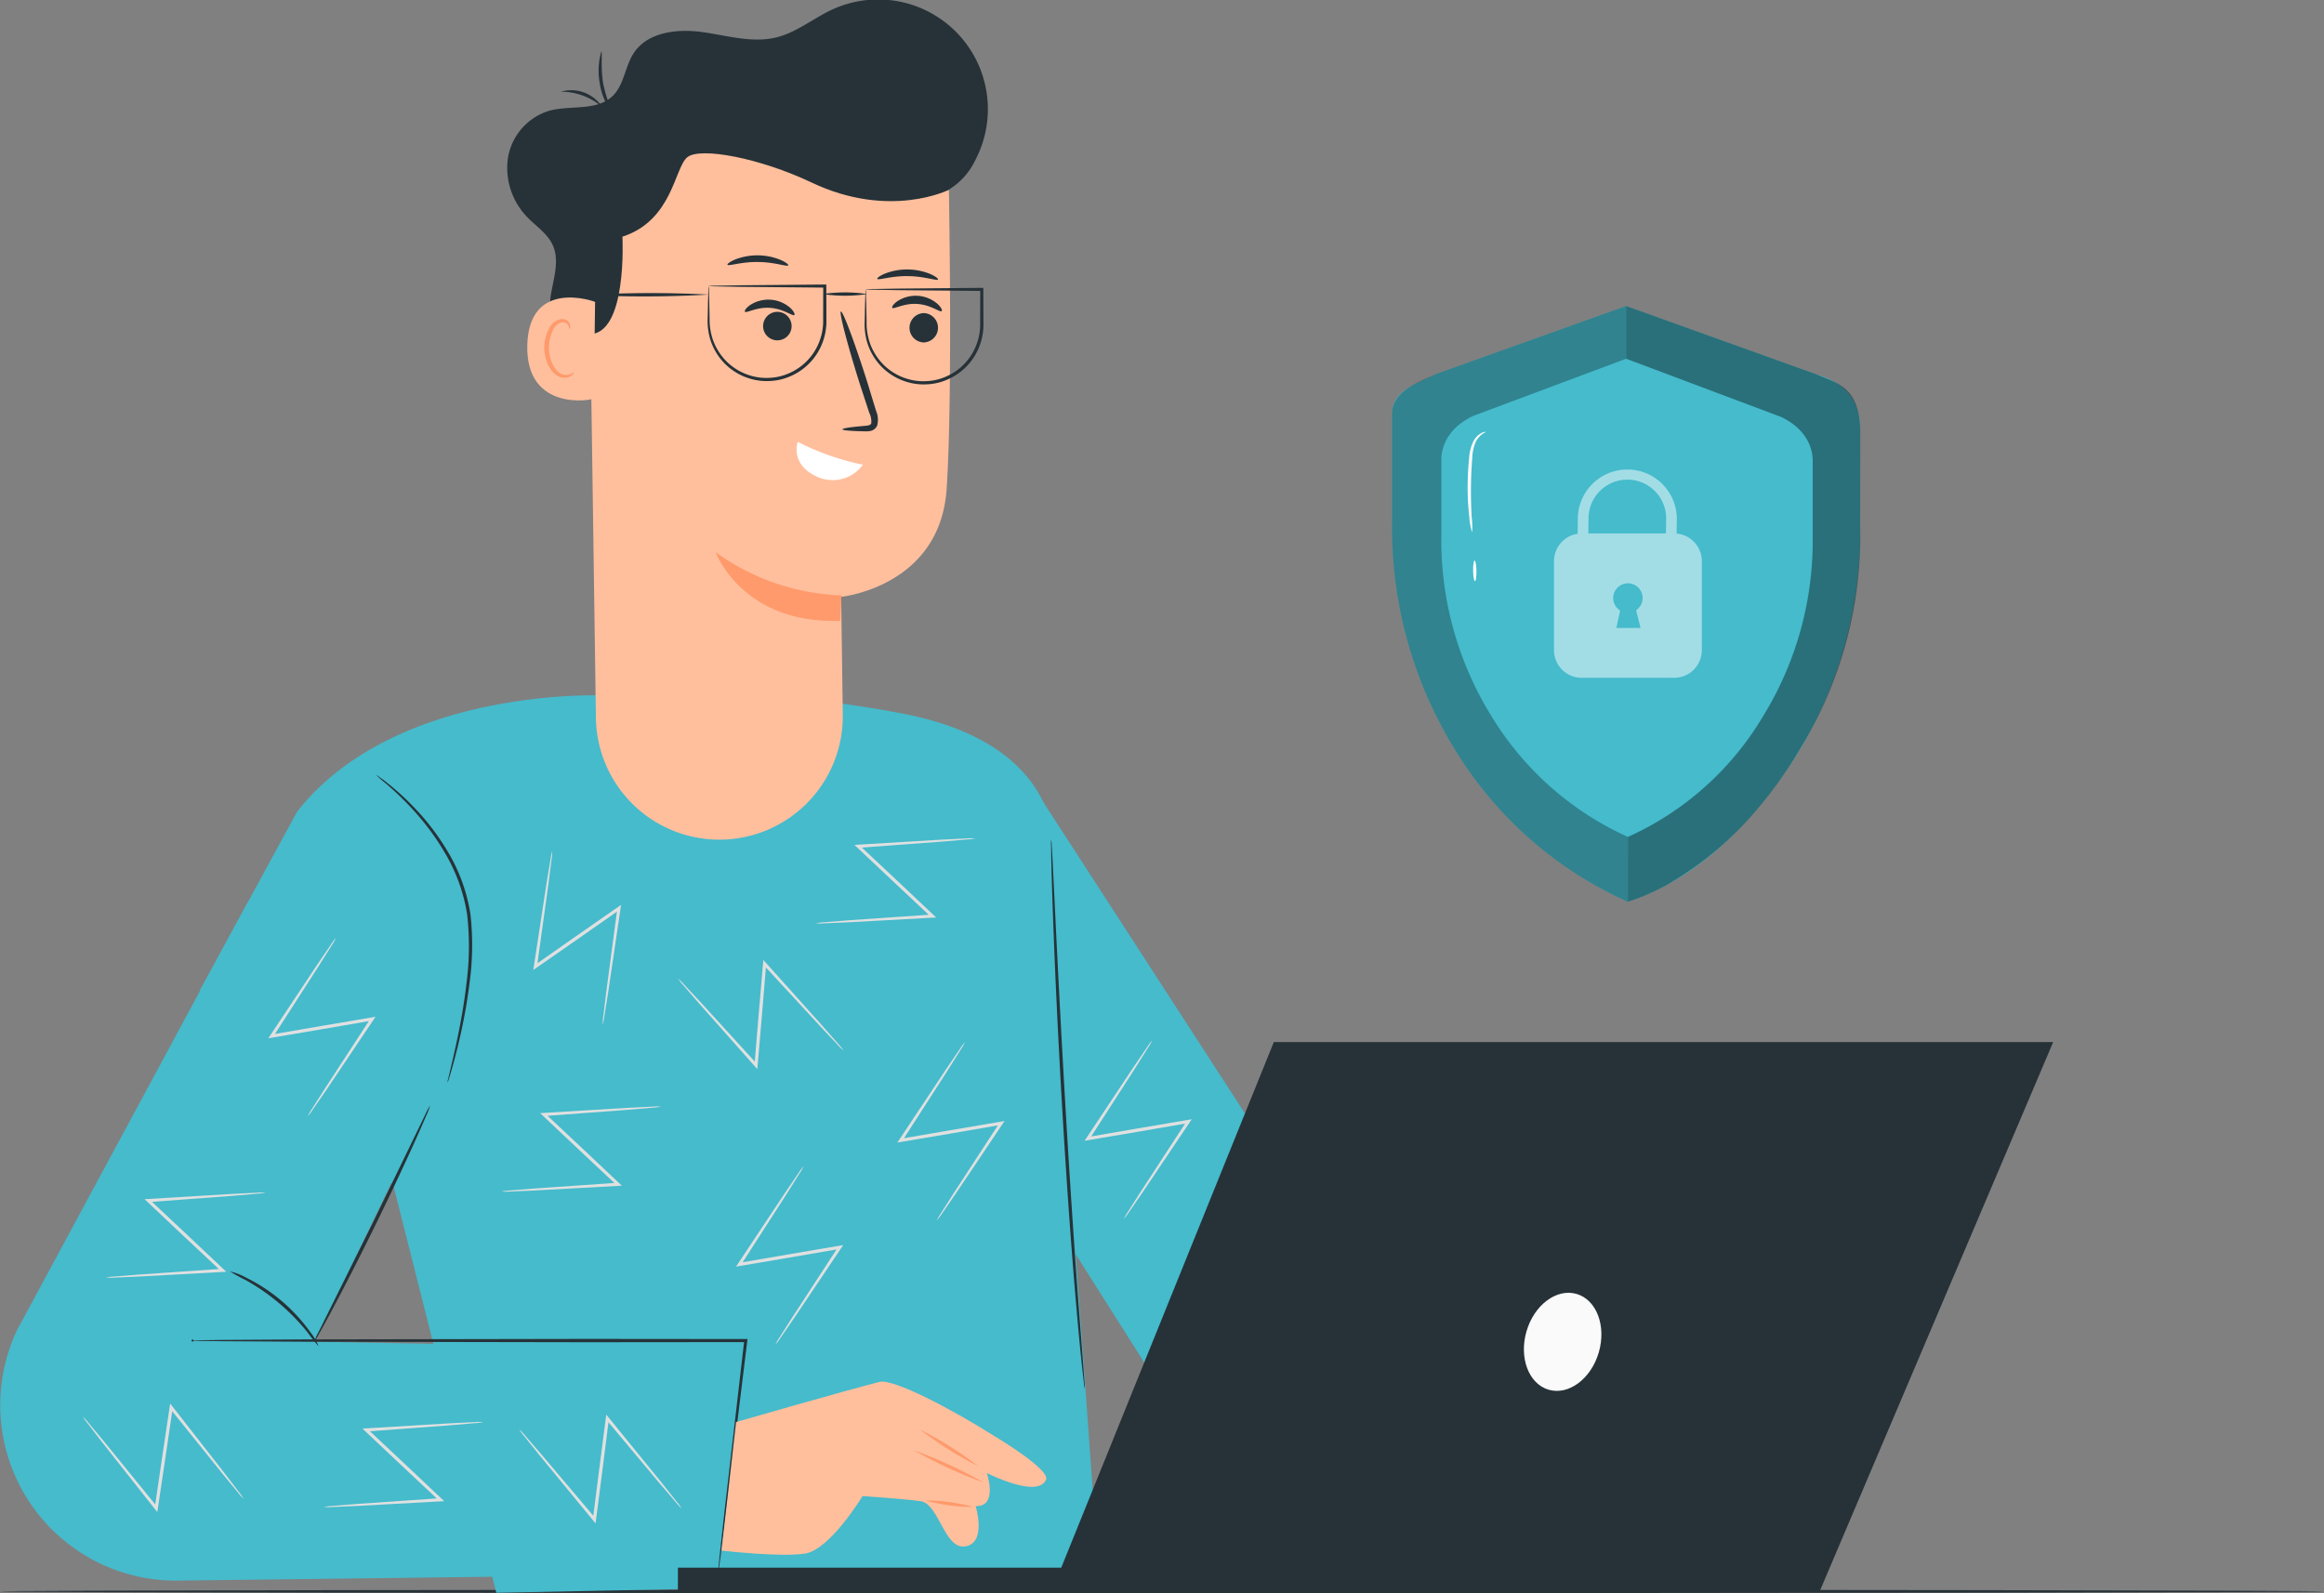 <svg xmlns="http://www.w3.org/2000/svg" width="375.071" height="257.174" viewBox="0 0 375.071 257.174">
  <rect x="0" y="0" width="375.071" height="257.174" fill="#808080" stroke="none"/>
  <g id="Grupo_960664" data-name="Grupo 960664" transform="translate(-561.963 -1247.78)">
    <g id="Grupo_960600" data-name="Grupo 960600" transform="translate(561.963 1504.383)">
      <g id="Grupo_960599" data-name="Grupo 960599">
        <path id="Trazado_659616" data-name="Trazado 659616" d="M892.681,1496.328c0,.157-83.969.285-187.527.285-103.593,0-187.544-.128-187.544-.285s83.951-.286,187.544-.286C808.712,1496.042,892.681,1496.17,892.681,1496.328Z" transform="translate(-517.61 -1496.042)" fill="#263238"/>
      </g>
    </g>
    <g id="Grupo_960654" data-name="Grupo 960654" transform="translate(561.963 1247.78)">
      <g id="Grupo_960618" data-name="Grupo 960618" transform="translate(0 111.806)">
        <path id="Trazado_659617" data-name="Trazado 659617" d="M624.369,1435.368l-31.21-31.345L608.85,1375.2c15.692-20.086,48.907-18.792,48.907-18.792a190.381,190.381,0,0,1,48.986,2.957C733.126,1364.5,731,1381.961,731,1381.961l3.534,64.674,3.789,52.661-97.31,1.962-16.646-65.891" transform="translate(-560.915 -1355.952)" fill="#45bbcc"/>
        <path id="Trazado_659618" data-name="Trazado 659618" d="M677.837,1497.129l-87.158,1.068a28.333,28.333,0,0,1-25.957-40.451l37.266-69.114,33.946,22.947-23.156,48.057,70.559,1.259Z" transform="translate(-561.963 -1354.854)" fill="#45bbcc"/>
        <path id="Trazado_659619" data-name="Trazado 659619" d="M723.506,1370.959l69.945,107.988-40.805,2.669s-24.368-38.4-23.817-37.607C729.824,1445.446,723.506,1370.959,723.506,1370.959Z" transform="translate(-556.535 -1355.447)" fill="#45bbcc"/>
        <path id="Trazado_659620" data-name="Trazado 659620" d="M620.677,1437.276" transform="translate(-559.99 -1353.219)" fill="#ff4f5b"/>
        <g id="Grupo_960601" data-name="Grupo 960601" transform="translate(60.709 13.301)">
          <path id="Trazado_659621" data-name="Trazado 659621" d="M632.21,1418.449a2.268,2.268,0,0,1,.1-.555c.1-.417.222-.934.371-1.565.323-1.358.793-3.322,1.286-5.766s1.012-5.369,1.369-8.64a45.62,45.62,0,0,0,.037-10.65,28.069,28.069,0,0,0-3.611-9.941,40.007,40.007,0,0,0-5.192-6.988,49.18,49.18,0,0,0-4.235-4.1,21.386,21.386,0,0,1-1.634-1.426,2.19,2.19,0,0,1,.475.3c.3.218.751.518,1.292.963a41.049,41.049,0,0,1,4.379,4,38.517,38.517,0,0,1,5.342,7A27.955,27.955,0,0,1,635.9,1391.2a44.588,44.588,0,0,1-.076,10.78,87.7,87.7,0,0,1-1.489,8.665c-.543,2.442-1.07,4.4-1.456,5.741-.192.672-.352,1.191-.468,1.54A2.218,2.218,0,0,1,632.21,1418.449Z" transform="translate(-620.698 -1368.82)" fill="#263238"/>
        </g>
        <g id="Grupo_960602" data-name="Grupo 960602" transform="translate(50.695 66.654)">
          <path id="Trazado_659622" data-name="Trazado 659622" d="M629.733,1420.439a9.84,9.84,0,0,1-.6,1.563c-.418.991-1.044,2.417-1.834,4.17-1.579,3.508-3.827,8.323-6.412,13.592s-5.02,10-6.828,13.39c-.9,1.7-1.649,3.065-2.178,4a9.756,9.756,0,0,1-.868,1.429,10,10,0,0,1,.683-1.526l2.024-4.08,6.684-13.452c2.537-5.237,4.834-9.974,6.55-13.515.808-1.665,1.478-3.045,1.988-4.1A10.157,10.157,0,0,1,629.733,1420.439Z" transform="translate(-611.01 -1420.439)" fill="#263238"/>
        </g>
        <g id="Grupo_960603" data-name="Grupo 960603" transform="translate(30.917 104.326)">
          <path id="Trazado_659623" data-name="Trazado 659623" d="M676.832,1494.836a.612.612,0,0,1,0-.182c.011-.144.026-.316.043-.531.05-.5.119-1.187.207-2.06.2-1.836.49-4.457.853-7.754.772-6.68,1.859-16.093,3.14-27.182l.244.275-25.746.023-45.044-.079-13.65-.086c-1.583-.021-2.827-.038-3.712-.051l-.964-.026a.166.166,0,1,1,0-.056l.964-.026,3.712-.051,13.65-.086,45.044-.079,25.746.023h.278l-.033.275c-1.36,11.08-2.515,20.485-3.333,27.16-.422,3.291-.758,5.906-.992,7.738-.12.87-.214,1.552-.283,2.052l-.083.526A.6.6,0,0,1,676.832,1494.836Z" transform="translate(-591.875 -1456.886)" fill="#263238"/>
        </g>
        <g id="Grupo_960604" data-name="Grupo 960604" transform="translate(37.104 93.416)">
          <path id="Trazado_659624" data-name="Trazado 659624" d="M612.187,1458.435a24.943,24.943,0,0,1-1.739-2.179,34,34,0,0,0-10.147-8.568,24.869,24.869,0,0,1-2.439-1.35,10.161,10.161,0,0,1,2.615,1.012,27.941,27.941,0,0,1,10.274,8.677A10.139,10.139,0,0,1,612.187,1458.435Z" transform="translate(-597.861 -1446.331)" fill="#263238"/>
        </g>
        <g id="Grupo_960605" data-name="Grupo 960605" transform="translate(169.624 23.715)">
          <path id="Trazado_659625" data-name="Trazado 659625" d="M731.516,1467.538a5.582,5.582,0,0,1-.138-.893q-.107-.954-.292-2.573c-.239-2.235-.558-5.472-.9-9.476-.706-8.007-1.522-19.082-2.249-31.324s-1.23-23.34-1.52-31.372c-.15-4.016-.245-7.266-.295-9.513q-.026-1.629-.043-2.588a5.792,5.792,0,0,1,.022-.9,5.55,5.55,0,0,1,.087.9q.054.958.145,2.584c.112,2.3.27,5.53.465,9.505.388,8.027.954,19.114,1.678,31.357s1.482,23.313,2.091,31.324c.307,3.968.557,7.2.734,9.489q.121,1.625.191,2.581A5.716,5.716,0,0,1,731.516,1467.538Z" transform="translate(-726.073 -1378.896)" fill="#263238"/>
        </g>
        <g id="Grupo_960606" data-name="Grupo 960606" transform="translate(86.062 25.58)">
          <path id="Trazado_659626" data-name="Trazado 659626" d="M656.429,1408.719a8.651,8.651,0,0,1,.112-1.412c.119-.986.277-2.3.472-3.91.454-3.412,1.075-8.087,1.794-13.5l.4.246-6.687,4.682-6.8,4.732-.491.341.09-.588c.822-5.365,1.53-10,2.047-13.377.264-1.592.477-2.886.638-3.859a8.612,8.612,0,0,1,.287-1.377,8.672,8.672,0,0,1-.118,1.4c-.124.978-.288,2.279-.49,3.879-.469,3.388-1.112,8.029-1.856,13.406l-.4-.247,6.789-4.754,6.7-4.661.487-.339-.086.585c-.8,5.4-1.483,10.065-1.985,13.471-.255,1.6-.463,2.909-.62,3.889A8.722,8.722,0,0,1,656.429,1408.719Z" transform="translate(-645.227 -1380.7)" fill="#e0e0e0"/>
        </g>
        <g id="Grupo_960607" data-name="Grupo 960607" transform="translate(109.409 43.148)">
          <path id="Trazado_659627" data-name="Trazado 659627" d="M694.568,1412.34a8.567,8.567,0,0,1-1.015-.988l-2.7-2.862-9.233-10.007.445-.151c-.21,2.533-.437,5.282-.674,8.135-.249,2.9-.489,5.688-.71,8.256l-.051.6-.395-.445-8.98-10.125c-1.055-1.219-1.914-2.21-2.559-2.956a8.62,8.62,0,0,1-.875-1.1,8.714,8.714,0,0,1,1,.986l2.67,2.857,9.124,10-.447.149c.213-2.57.444-5.36.684-8.259.245-2.853.482-5.6.7-8.133l.051-.591.395.44,9.091,10.136,2.594,2.963A9,9,0,0,1,694.568,1412.34Z" transform="translate(-667.815 -1397.697)" fill="#e0e0e0"/>
        </g>
        <g id="Grupo_960608" data-name="Grupo 960608" transform="translate(144.819 56.407)">
          <path id="Trazado_659628" data-name="Trazado 659628" d="M713,1410.525a8.634,8.634,0,0,1-.7,1.23c-.527.841-1.23,1.96-2.093,3.335-1.864,2.9-4.417,6.859-7.373,11.448l-.257-.393,8.044-1.388,8.172-1.384.588-.1-.332.494L711.5,1435l-2.22,3.22a8.621,8.621,0,0,1-.847,1.123,8.649,8.649,0,0,1,.7-1.218c.528-.832,1.231-1.94,2.1-3.3,1.867-2.865,4.425-6.79,7.389-11.338l.256.394-8.167,1.409-8.049,1.363-.585.1.327-.493,7.534-11.343,2.217-3.254A8.837,8.837,0,0,1,713,1410.525Z" transform="translate(-702.074 -1410.525)" fill="#e0e0e0"/>
        </g>
        <g id="Grupo_960609" data-name="Grupo 960609" transform="translate(118.783 76.434)">
          <path id="Trazado_659629" data-name="Trazado 659629" d="M687.809,1429.9a8.6,8.6,0,0,1-.7,1.231l-2.093,3.335-7.373,11.448-.257-.394,8.044-1.387,8.171-1.384.589-.1-.332.493c-3.028,4.505-5.642,8.394-7.549,11.232-.916,1.327-1.661,2.407-2.22,3.22a8.6,8.6,0,0,1-.846,1.122,8.652,8.652,0,0,1,.7-1.218c.528-.832,1.231-1.94,2.1-3.3l7.388-11.338.257.394-8.167,1.409-8.05,1.363-.585.1.328-.493c3.02-4.547,5.629-8.475,7.533-11.343l2.218-3.254A8.789,8.789,0,0,1,687.809,1429.9Z" transform="translate(-676.885 -1429.901)" fill="#e0e0e0"/>
        </g>
        <g id="Grupo_960610" data-name="Grupo 960610" transform="translate(175.034 56.122)">
          <path id="Trazado_659630" data-name="Trazado 659630" d="M742.231,1410.25a8.87,8.87,0,0,1-.7,1.231l-2.093,3.335c-1.865,2.894-4.418,6.859-7.373,11.448l-.258-.394,8.045-1.387,8.171-1.384.588-.1-.332.493c-3.027,4.505-5.641,8.394-7.549,11.232l-2.22,3.22a8.69,8.69,0,0,1-.845,1.122,8.571,8.571,0,0,1,.7-1.218c.529-.832,1.232-1.94,2.1-3.3l7.389-11.338.256.394-8.166,1.409-8.049,1.363-.585.1.327-.493,7.534-11.343,2.217-3.254A8.739,8.739,0,0,1,742.231,1410.25Z" transform="translate(-731.307 -1410.25)" fill="#e0e0e0"/>
        </g>
        <g id="Grupo_960611" data-name="Grupo 960611" transform="translate(43.303 39.578)">
          <path id="Trazado_659631" data-name="Trazado 659631" d="M614.782,1394.243a8.59,8.59,0,0,1-.7,1.231l-2.093,3.335-7.373,11.448-.257-.394,8.044-1.387,8.171-1.384.589-.1-.332.493c-3.028,4.505-5.642,8.394-7.549,11.232l-2.22,3.219a8.6,8.6,0,0,1-.846,1.124,8.646,8.646,0,0,1,.7-1.218c.528-.833,1.231-1.94,2.1-3.3L620.4,1407.2l.257.394-8.167,1.409-8.05,1.363-.585.1.328-.493c3.02-4.547,5.629-8.474,7.533-11.343l2.218-3.254A8.706,8.706,0,0,1,614.782,1394.243Z" transform="translate(-603.858 -1394.243)" fill="#e0e0e0"/>
        </g>
        <g id="Grupo_960612" data-name="Grupo 960612" transform="translate(13.363 114.762)">
          <path id="Trazado_659632" data-name="Trazado 659632" d="M574.893,1469.084a8.669,8.669,0,0,1,.951,1.05l2.521,3.025,8.59,10.565-.454.122c.367-2.516.766-5.244,1.18-8.078.43-2.876.843-5.646,1.224-8.2l.089-.59.366.469,8.33,10.666,2.37,3.11a8.692,8.692,0,0,1,.8,1.153,8.5,8.5,0,0,1-.938-1.047l-2.487-3.018-8.481-10.546.455-.122-1.2,8.2-1.205,8.074-.088.587-.367-.464-8.439-10.685c-.992-1.286-1.8-2.333-2.4-3.118A8.669,8.669,0,0,1,574.893,1469.084Z" transform="translate(-574.892 -1466.983)" fill="#e0e0e0"/>
        </g>
        <g id="Grupo_960613" data-name="Grupo 960613" transform="translate(80.938 66.803)">
          <path id="Trazado_659633" data-name="Trazado 659633" d="M666.023,1420.6a8.776,8.776,0,0,1-1.4.181l-3.924.339-13.578,1.013.158-.442,5.955,5.585,6.027,5.688.434.41-.594.032-13.512.741-3.907.167a8.513,8.513,0,0,1-1.407,0,8.661,8.661,0,0,1,1.4-.172l3.9-.316,13.5-.933-.16.442c-1.881-1.763-3.924-3.68-6.044-5.669l-5.937-5.6-.432-.407.59-.035,13.592-.821,3.934-.191A8.82,8.82,0,0,1,666.023,1420.6Z" transform="translate(-640.27 -1420.583)" fill="#e0e0e0"/>
        </g>
        <g id="Grupo_960614" data-name="Grupo 960614" transform="translate(83.787 116.541)">
          <path id="Trazado_659634" data-name="Trazado 659634" d="M643.027,1471.081a8.784,8.784,0,0,1,.973,1.031l2.579,2.977,8.795,10.394-.452.132c.318-2.523.665-5.259,1.023-8.1.373-2.885.732-5.662,1.063-8.219l.076-.592.375.462,8.538,10.5,2.43,3.063a8.47,8.47,0,0,1,.827,1.138,8.782,8.782,0,0,1-.959-1.028l-2.545-2.969-8.685-10.378.452-.13c-.322,2.558-.674,5.337-1.038,8.222-.367,2.839-.721,5.574-1.047,8.1l-.077.588-.375-.457-8.648-10.518-2.464-3.071A8.692,8.692,0,0,1,643.027,1471.081Z" transform="translate(-643.026 -1468.704)" fill="#e0e0e0"/>
        </g>
        <g id="Grupo_960615" data-name="Grupo 960615" transform="translate(17.102 80.692)">
          <path id="Trazado_659635" data-name="Trazado 659635" d="M604.262,1434.041a8.8,8.8,0,0,1-1.406.181l-3.922.339-13.579,1.013.159-.443,5.953,5.586,6.027,5.688.435.409-.594.033-13.513.741-3.907.167a8.651,8.651,0,0,1-1.406,0,8.673,8.673,0,0,1,1.4-.173l3.9-.315,13.5-.933-.159.443-6.044-5.669-5.937-5.6-.432-.407.59-.036,13.592-.82,3.933-.191A8.679,8.679,0,0,1,604.262,1434.041Z" transform="translate(-578.509 -1434.021)" fill="#e0e0e0"/>
        </g>
        <g id="Grupo_960616" data-name="Grupo 960616" transform="translate(52.268 117.725)">
          <path id="Trazado_659636" data-name="Trazado 659636" d="M638.285,1469.87a8.778,8.778,0,0,1-1.4.181l-3.924.339-13.578,1.013.158-.443c1.854,1.74,3.866,3.627,5.955,5.585l6.027,5.689.434.409-.594.033-13.512.74-3.907.168a8.655,8.655,0,0,1-1.407,0,8.7,8.7,0,0,1,1.4-.173l3.9-.315,13.5-.933-.16.442-6.044-5.669-5.937-5.6-.432-.407.59-.036,13.592-.821,3.934-.19A8.651,8.651,0,0,1,638.285,1469.87Z" transform="translate(-612.532 -1469.85)" fill="#e0e0e0"/>
        </g>
        <g id="Grupo_960617" data-name="Grupo 960617" transform="translate(131.659 23.505)">
          <path id="Trazado_659637" data-name="Trazado 659637" d="M715.1,1378.712a8.609,8.609,0,0,1-1.4.181l-3.923.34-13.578,1.012.158-.442,5.955,5.584,6.027,5.688.434.41-.593.032-13.513.741-3.907.167a8.779,8.779,0,0,1-1.407,0,8.582,8.582,0,0,1,1.4-.173l3.9-.316,13.5-.932-.16.441-6.044-5.669-5.937-5.6-.431-.407.59-.035,13.591-.821,3.934-.19A8.768,8.768,0,0,1,715.1,1378.712Z" transform="translate(-689.342 -1378.692)" fill="#e0e0e0"/>
        </g>
      </g>
      <g id="Grupo_960622" data-name="Grupo 960622" transform="translate(116.447 223.028)">
        <path id="Trazado_659638" data-name="Trazado 659638" d="M676.973,1470.081s17.39-5.01,23.145-6.478c2.243-.573,11.849,4.5,18.483,8.708,0,0,9.138,5.417,8.4,7.086-.813,1.837-4.183,1.46-9.555-1.066,0,0,1.874,5.443-1.806,5.326,0,0,1.825,5.883-1.624,6.492s-4.26-6.9-7.3-7.3-9.332-.811-9.332-.811-5.237,8.673-9.294,9.282-13.461-.488-13.461-.488Z" transform="translate(-674.625 -1463.559)" fill="#ffbf9d"/>
        <g id="Grupo_960619" data-name="Grupo 960619" transform="translate(32.028 7.712)">
          <path id="Trazado_659639" data-name="Trazado 659639" d="M705.614,1471.029a57.835,57.835,0,0,1,9.427,5.946,57.916,57.916,0,0,1-9.427-5.946Z" transform="translate(-705.612 -1471.021)" fill="#ff9a6c"/>
        </g>
        <g id="Grupo_960620" data-name="Grupo 960620" transform="translate(31 11.054)">
          <path id="Trazado_659640" data-name="Trazado 659640" d="M704.618,1474.265a72.158,72.158,0,0,1,11.308,5.219,72.165,72.165,0,0,1-11.308-5.219Z" transform="translate(-704.617 -1474.254)" fill="#ff9a6c"/>
        </g>
        <g id="Grupo_960621" data-name="Grupo 960621" transform="translate(32.862 19.111)">
          <path id="Trazado_659641" data-name="Trazado 659641" d="M706.419,1482.112a28.7,28.7,0,0,1,7.778,1.066,28.8,28.8,0,0,1-7.778-1.066Z" transform="translate(-706.419 -1482.049)" fill="#ff9a6c"/>
        </g>
      </g>
      <g id="Grupo_960653" data-name="Grupo 960653" transform="translate(81.843)">
        <g id="Grupo_960647" data-name="Grupo 960647">
          <path id="Trazado_659642" data-name="Trazado 659642" d="M655.477,1297.947a3.574,3.574,0,0,1-5.035,4.226c-2.357-1.195-2.655-4.446-2.191-7.047s1.348-5.377.256-7.783c-.834-1.841-2.642-3.007-4.052-4.456a11.4,11.4,0,0,1-3.167-9.672,9.588,9.588,0,0,1,6.591-7.539c3.463-.968,7.728.1,10.306-2.41,1.868-1.816,1.982-4.793,3.427-6.96,2.244-3.365,6.988-3.9,11-3.352s8.088,1.834,12.013.857c3.279-.816,5.969-3.1,9.041-4.511a17.705,17.705,0,0,1,23.053,24.307,11.312,11.312,0,0,1-5.493,5.435" transform="translate(-641.146 -1247.78)" fill="#263238"/>
          <g id="Grupo_960638" data-name="Grupo 960638" transform="translate(13.142 20.886)">
            <g id="Grupo_960637" data-name="Grupo 960637">
              <g id="Grupo_960636" data-name="Grupo 960636">
                <g id="Grupo_960623" data-name="Grupo 960623">
                  <path id="Trazado_659643" data-name="Trazado 659643" d="M674.994,1382.642h0a19.926,19.926,0,0,0,19.9-20.2l-.262-19s15.963-1.6,17.02-17.413.294-52.3.294-52.3h0a55.082,55.082,0,0,0-55.644,3.936l-2.444,1.677L655.05,1363A19.925,19.925,0,0,0,674.994,1382.642Z" transform="translate(-653.86 -1267.987)" fill="#ffbf9d"/>
                </g>
                <g id="Grupo_960627" data-name="Grupo 960627" transform="translate(48.996 26.854)">
                  <g id="Grupo_960624" data-name="Grupo 960624" transform="translate(2.802 2.802)">
                    <path id="Trazado_659644" data-name="Trazado 659644" d="M706.07,1301.4a2.368,2.368,0,0,1,.027-4.707,1.068,1.068,0,0,1,.385,0,2.368,2.368,0,0,1-.026,4.707A1.052,1.052,0,0,1,706.07,1301.4Z" transform="translate(-703.974 -1296.679)" fill="#263238"/>
                  </g>
                  <g id="Grupo_960626" data-name="Grupo 960626">
                    <g id="Grupo_960625" data-name="Grupo 960625">
                      <path id="Trazado_659645" data-name="Trazado 659645" d="M709.265,1296.445c-.263.26-1.752-1.02-3.93-1.149-2.178-.161-3.823.911-4.049.618-.111-.131.163-.612.882-1.1a5.383,5.383,0,0,1,6.368.425C709.185,1295.817,709.392,1296.33,709.265,1296.445Z" transform="translate(-701.263 -1293.968)" fill="#263238"/>
                    </g>
                  </g>
                </g>
                <g id="Grupo_960631" data-name="Grupo 960631" transform="translate(25.216 27.484)">
                  <g id="Grupo_960628" data-name="Grupo 960628" transform="translate(2.954 1.969)">
                    <path id="Trazado_659646" data-name="Trazado 659646" d="M684.727,1296.892a2.3,2.3,0,1,1-3.2.581A2.3,2.3,0,0,1,684.727,1296.892Z" transform="translate(-681.115 -1296.482)" fill="#263238"/>
                  </g>
                  <g id="Grupo_960630" data-name="Grupo 960630">
                    <g id="Grupo_960629" data-name="Grupo 960629">
                      <path id="Trazado_659647" data-name="Trazado 659647" d="M686.259,1297.053c-.264.26-1.752-1.02-3.931-1.148-2.177-.162-3.822.909-4.047.617-.112-.131.162-.612.882-1.1a5.381,5.381,0,0,1,6.368.424C686.179,1296.426,686.386,1296.939,686.259,1297.053Z" transform="translate(-678.257 -1294.577)" fill="#263238"/>
                    </g>
                  </g>
                </g>
                <g id="Grupo_960633" data-name="Grupo 960633" transform="translate(40.684 29.398)">
                  <g id="Grupo_960632" data-name="Grupo 960632">
                    <path id="Trazado_659648" data-name="Trazado 659648" d="M693.517,1315.449c-.005-.172,1.357-.371,3.566-.555.574-.031,1.027-.135,1.085-.439a3.1,3.1,0,0,0-.318-1.655l-1.483-4.523c-2.037-6.44-3.423-11.743-3.1-11.846s2.243,5.031,4.281,11.471c.479,1.571.936,3.071,1.389,4.553a3.644,3.644,0,0,1,.182,2.387,1.5,1.5,0,0,1-1.032.857,3.655,3.655,0,0,1-.98.073C694.9,1315.732,693.523,1315.621,693.517,1315.449Z" transform="translate(-693.222 -1296.43)" fill="#263238"/>
                  </g>
                </g>
                <g id="Grupo_960634" data-name="Grupo 960634" transform="translate(33.581 50.439)">
                  <path id="Trazado_659649" data-name="Trazado 659649" d="M686.535,1316.787a40.9,40.9,0,0,0,10.52,3.689,6.032,6.032,0,0,1-7.238,2.01C685.175,1320.495,686.535,1316.787,686.535,1316.787Z" transform="translate(-686.349 -1316.787)" fill="#fff"/>
                </g>
                <g id="Grupo_960635" data-name="Grupo 960635" transform="translate(20.5 68.237)">
                  <path id="Trazado_659650" data-name="Trazado 659650" d="M694.006,1340.994a36.855,36.855,0,0,1-20.312-6.988s4.256,11.656,20.125,11.09Z" transform="translate(-673.694 -1334.006)" fill="#ff9a6c"/>
                </g>
              </g>
            </g>
          </g>
          <path id="Trazado_659651" data-name="Trazado 659651" d="M712.188,1277.856s-9.552,4.855-22.221-1.164c-8.314-3.949-17.951-5.771-20.035-4.074s-2.365,10.19-10.474,12.826c0,0,.875,16.177-5.59,15.725s-2.92-25.6-2.92-25.6l15.64-8.019,17.167-3.591,16.28,1.974,12.628,3.195Z" transform="translate(-640.849 -1247.237)" fill="#263238"/>
          <g id="Grupo_960642" data-name="Grupo 960642" transform="translate(3.252 48.027)">
            <g id="Grupo_960639" data-name="Grupo 960639">
              <path id="Trazado_659652" data-name="Trazado 659652" d="M655.239,1294.951c-.264-.131-10.7-3.809-10.943,7.03s10.687,8.848,10.714,8.538S655.239,1294.951,655.239,1294.951Z" transform="translate(-644.292 -1294.246)" fill="#ffbf9d"/>
            </g>
            <g id="Grupo_960641" data-name="Grupo 960641" transform="translate(2.75 3.47)">
              <g id="Grupo_960640" data-name="Grupo 960640">
                <path id="Trazado_659653" data-name="Trazado 659653" d="M651.7,1306.224c-.047-.036-.191.128-.514.268a1.893,1.893,0,0,1-1.412,0c-1.135-.447-2.059-2.285-2.067-4.24a6.222,6.222,0,0,1,.589-2.692,2.185,2.185,0,0,1,1.453-1.418.961.961,0,0,1,1.1.543c.138.307.065.522.122.542.03.028.237-.177.16-.626a1.206,1.206,0,0,0-.411-.688,1.43,1.43,0,0,0-1.039-.3,2.656,2.656,0,0,0-2.009,1.636,6.407,6.407,0,0,0-.722,3.007c.02,2.185,1.093,4.253,2.649,4.742a2.025,2.025,0,0,0,1.733-.248C651.677,1306.486,651.74,1306.245,651.7,1306.224Z" transform="translate(-646.953 -1297.603)" fill="#ff9a6c"/>
              </g>
            </g>
          </g>
          <g id="Grupo_960643" data-name="Grupo 960643" transform="translate(8.679 14.52)">
            <path id="Trazado_659654" data-name="Trazado 659654" d="M649.544,1262.109a5.981,5.981,0,0,1,6.693,2.5,10.212,10.212,0,0,0-6.693-2.5Z" transform="translate(-649.543 -1261.829)" fill="#263238"/>
          </g>
          <g id="Grupo_960644" data-name="Grupo 960644" transform="translate(14.801 8.31)">
            <path id="Trazado_659655" data-name="Trazado 659655" d="M655.865,1255.82c.19.011-.108,2.285.271,5a21.524,21.524,0,0,0,1.513,4.723c-.051.036-.447-.386-.909-1.2a10.2,10.2,0,0,1-1.137-3.445A11.284,11.284,0,0,1,655.865,1255.82Z" transform="translate(-655.465 -1255.82)" fill="#263238"/>
          </g>
          <g id="Grupo_960645" data-name="Grupo 960645" transform="translate(59.73 43.498)">
            <path id="Trazado_659656" data-name="Trazado 659656" d="M698.939,1291.377c-.058-.127.406-.5,1.286-.86a9.9,9.9,0,0,1,7.254.072c.871.376,1.328.759,1.268.885-.133.287-2.22-.528-4.9-.533C701.17,1290.894,699.066,1291.667,698.939,1291.377Z" transform="translate(-698.934 -1289.865)" fill="#263238"/>
          </g>
          <g id="Grupo_960646" data-name="Grupo 960646" transform="translate(35.562 41.218)">
            <path id="Trazado_659657" data-name="Trazado 659657" d="M675.556,1289.171c-.057-.127.407-.5,1.287-.86a9.9,9.9,0,0,1,7.253.072c.872.376,1.329.759,1.269.885-.133.287-2.221-.528-4.9-.533C677.788,1288.688,675.683,1289.461,675.556,1289.171Z" transform="translate(-675.552 -1287.659)" fill="#263238"/>
          </g>
        </g>
        <g id="Grupo_960652" data-name="Grupo 960652" transform="translate(12.765 45.928)">
          <g id="Grupo_960648" data-name="Grupo 960648" transform="translate(44.947 0.534)">
            <path id="Trazado_659658" data-name="Trazado 659658" d="M697.138,1292.984a4.5,4.5,0,0,1,.041.642c.014.459.031,1.038.053,1.749.016.768.035,1.675.056,2.713a10.3,10.3,0,0,0,.516,3.515,9.418,9.418,0,0,0,2.285,3.611,9.2,9.2,0,0,0,4.272,2.346,8.709,8.709,0,0,0,2.644.231,8.485,8.485,0,0,0,2.7-.57,9.113,9.113,0,0,0,4.458-3.606,9.286,9.286,0,0,0,1.453-5.291c0-1.849.009-3.635.013-5.339l.25.249-13.413-.122-3.895-.067-1.054-.031a2.057,2.057,0,0,1-.383-.03,11.084,11.084,0,0,1,1.328-.06l3.839-.068,13.578-.121.249,0v.253c0,1.7.009,3.49.015,5.339a9.784,9.784,0,0,1-1.529,5.583,9.6,9.6,0,0,1-4.726,3.809,8.976,8.976,0,0,1-2.862.59,9.216,9.216,0,0,1-2.788-.263,9.6,9.6,0,0,1-4.468-2.511,9.712,9.712,0,0,1-2.333-3.81,10.377,10.377,0,0,1-.455-3.66q.033-1.6.057-2.784c.021-.7.038-1.272.052-1.725A3.067,3.067,0,0,1,697.138,1292.984Z" transform="translate(-696.982 -1292.732)" fill="#263238"/>
          </g>
          <g id="Grupo_960649" data-name="Grupo 960649" transform="translate(19.607)">
            <path id="Trazado_659659" data-name="Trazado 659659" d="M672.622,1292.467a4.676,4.676,0,0,1,.041.641l.052,1.749q.025,1.154.057,2.713a10.3,10.3,0,0,0,.516,3.515,9.418,9.418,0,0,0,2.284,3.612,9.208,9.208,0,0,0,4.273,2.346,8.771,8.771,0,0,0,2.643.231,8.509,8.509,0,0,0,2.7-.571,9.112,9.112,0,0,0,4.457-3.606,9.281,9.281,0,0,0,1.453-5.291c.005-1.849.009-3.635.014-5.341l.25.25-13.414-.122-3.895-.067-1.053-.031a2.167,2.167,0,0,1-.383-.03,11,11,0,0,1,1.328-.06l3.838-.068,13.579-.122.249,0v.252c.005,1.705.009,3.492.014,5.341a9.77,9.77,0,0,1-1.529,5.583,9.6,9.6,0,0,1-4.725,3.809,8.979,8.979,0,0,1-2.862.589,9.14,9.14,0,0,1-2.788-.263,9.6,9.6,0,0,1-4.469-2.511,9.711,9.711,0,0,1-2.333-3.809,10.375,10.375,0,0,1-.454-3.66c.022-1.066.04-2,.056-2.783.022-.7.039-1.272.053-1.725A2.949,2.949,0,0,1,672.622,1292.467Z" transform="translate(-672.465 -1292.215)" fill="#263238"/>
          </g>
          <g id="Grupo_960650" data-name="Grupo 960650" transform="translate(38.195 1.271)">
            <path id="Trazado_659660" data-name="Trazado 659660" d="M697.586,1293.714a23.737,23.737,0,0,1-7.137,0,23.822,23.822,0,0,1,7.137,0Z" transform="translate(-690.449 -1293.445)" fill="#263238"/>
          </g>
          <g id="Grupo_960651" data-name="Grupo 960651" transform="translate(0 1.381)">
            <path id="Trazado_659661" data-name="Trazado 659661" d="M653.5,1293.852a181.751,181.751,0,0,1,19.764-.06,181.26,181.26,0,0,1-19.764.06Z" transform="translate(-653.496 -1293.551)" fill="#263238"/>
          </g>
        </g>
      </g>
    </g>
    <g id="Grupo_960662" data-name="Grupo 960662" transform="translate(786.622 1297.181)">
      <g id="Grupo_960659" data-name="Grupo 960659">
        <g id="Grupo_960656" data-name="Grupo 960656">
          <g id="Grupo_960655" data-name="Grupo 960655">
            <path id="Trazado_659662" data-name="Trazado 659662" d="M847.86,1306.624l-30.769-11.049-30.469,10.9c-3.89,1.838-7.3,2.938-7.3,6.561v18.043a68.185,68.185,0,0,0,10.037,35.907,62.48,62.48,0,0,0,28.034,24.759c12.455-4.046,21.751-14.831,27.435-24.055a68.185,68.185,0,0,0,10.037-35.907v-16.225C854.863,1310.391,852.125,1307.867,847.86,1306.624Z" transform="translate(-779.319 -1295.575)" fill="#45bbcc"/>
          </g>
        </g>
        <g id="Grupo_960657" data-name="Grupo 960657" opacity="0.3">
          <path id="Trazado_659663" data-name="Trazado 659663" d="M817.391,1381.275a49.691,49.691,0,0,1-22.18-19.749,53.951,53.951,0,0,1-7.941-28.409v-12.655c0-2.867,1.729-5.552,5.164-7.156l24.664-9.222-.006-8.509-30.469,10.9c-3.2,1.4-7.3,2.938-7.3,6.561v18.043a68.185,68.185,0,0,0,10.037,35.907,62.48,62.48,0,0,0,28.034,24.759Z" transform="translate(-779.319 -1295.575)"/>
        </g>
        <g id="Grupo_960658" data-name="Grupo 960658" transform="translate(37.772)" opacity="0.4">
          <path id="Trazado_659664" data-name="Trazado 659664" d="M816.163,1391.745a37.035,37.035,0,0,0,6.044-2.592A54.269,54.269,0,0,0,835,1379.09a68.941,68.941,0,0,0,8.9-11.955,65.64,65.64,0,0,0,9.737-36.253l.019-14.9c-.019-7.417-3.822-7.964-7.021-9.361l-30.769-11.049.006,8.509,24.951,9.371c3.435,1.6,5.164,4.288,5.164,7.156v12.656a53.951,53.951,0,0,1-7.941,28.408,48.572,48.572,0,0,1-21.88,19.6Z" transform="translate(-815.863 -1295.575)"/>
        </g>
      </g>
      <path id="Trazado_659665" data-name="Trazado 659665" d="M824.4,1331.45l.034-2.435a7.989,7.989,0,0,0-15.977-.012l-.035,2.481a4.467,4.467,0,0,0-3.811,4.417v14.363a4.471,4.471,0,0,0,4.47,4.47H824a4.471,4.471,0,0,0,4.47-4.47V1335.9A4.47,4.47,0,0,0,824.4,1331.45Zm-5.824,15.237h-3.9l.609-2.817a2.375,2.375,0,1,1,2.577-.045C818.142,1344.918,818.58,1346.687,818.58,1346.687Zm4.1-15.258H810.148l.034-2.414a6.267,6.267,0,0,1,12.534-.012Z" transform="translate(-778.469 -1294.72)" fill="#fff" opacity="0.5"/>
      <g id="Grupo_960660" data-name="Grupo 960660" transform="translate(12.206 20.31)">
        <path id="Trazado_659666" data-name="Trazado 659666" d="M791.859,1331.469a9.765,9.765,0,0,1-.462-2.5,42.955,42.955,0,0,1-.249-6.126c.033-1.2.113-2.338.221-3.371a7.222,7.222,0,0,1,.688-2.724,3.122,3.122,0,0,1,1.347-1.354c.417-.193.678-.185.682-.155a3.478,3.478,0,0,0-1.689,1.681,7.5,7.5,0,0,0-.534,2.6c-.081,1.025-.144,2.154-.178,3.341-.07,2.372,0,4.522.091,6.077A15.139,15.139,0,0,1,791.859,1331.469Z" transform="translate(-791.128 -1315.225)" fill="#fff"/>
      </g>
      <g id="Grupo_960661" data-name="Grupo 960661" transform="translate(13.085 41.087)">
        <path id="Trazado_659667" data-name="Trazado 659667" d="M792.282,1338.648c-.149,0-.283-.739-.3-1.656s.088-1.663.237-1.666.284.738.3,1.656S792.431,1338.645,792.282,1338.648Z" transform="translate(-791.978 -1335.326)" fill="#fff"/>
      </g>
    </g>
    <g id="Grupo_960663" data-name="Grupo 960663" transform="translate(671.372 1415.993)">
      <path id="Trazado_659668" data-name="Trazado 659668" d="M763.991,1410.525l-34.31,84.846H667.816v3.83H852.081l37.691-88.677Z" transform="translate(-667.816 -1410.525)" fill="#263238"/>
      <path id="Trazado_659669" data-name="Trazado 659669" d="M812,1459.3c-1.243,4.27-4.863,6.971-8.086,6.033s-4.827-5.161-3.583-9.431,4.863-6.972,8.086-6.033S813.24,1455.031,812,1459.3Z" transform="translate(-663.378 -1409.209)" fill="#fafafa"/>
    </g>
  </g>
</svg>
